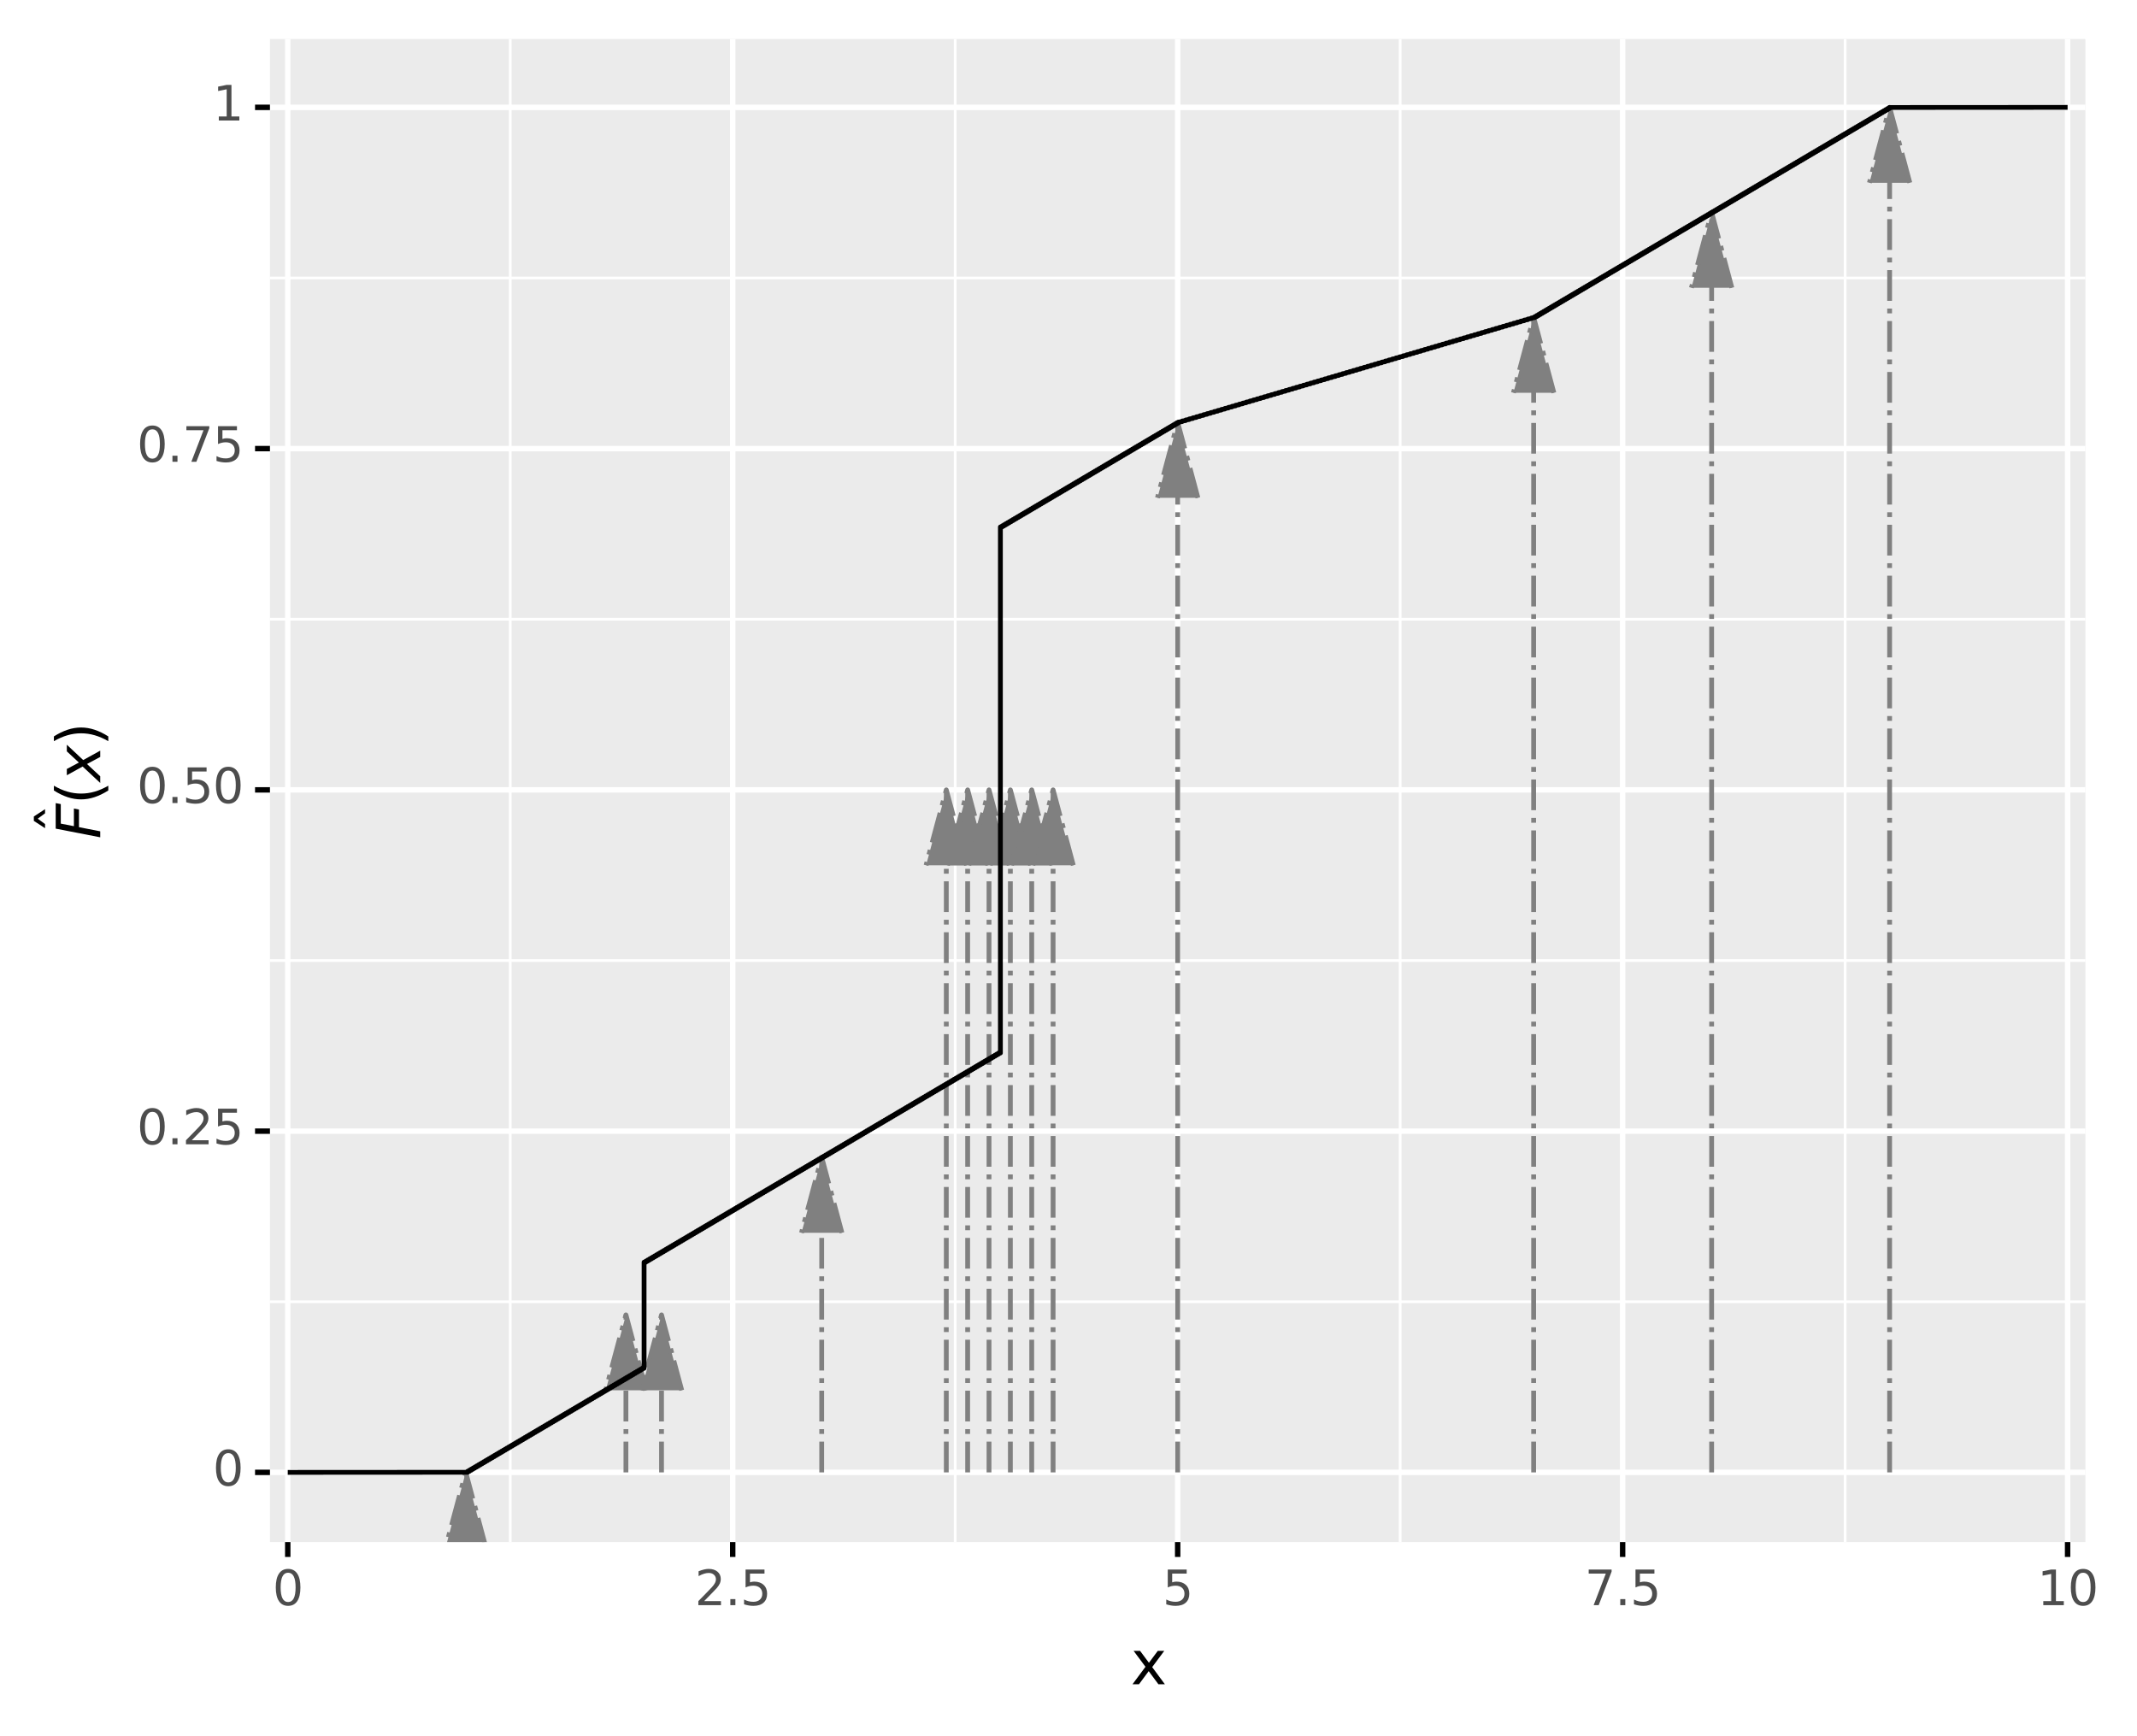 <?xml version="1.0" encoding="utf-8" standalone="no"?>
<!DOCTYPE svg PUBLIC "-//W3C//DTD SVG 1.1//EN"
  "http://www.w3.org/Graphics/SVG/1.1/DTD/svg11.dtd">
<svg xmlns:xlink="http://www.w3.org/1999/xlink" width="394.1pt" height="320.113pt" viewBox="0 0 394.1 320.113" xmlns="http://www.w3.org/2000/svg" version="1.1">
 <defs>
  <style type="text/css">*{stroke-linejoin: round; stroke-linecap: butt}</style>
 </defs>
 <g id="figure_1">
  <g id="patch_1">
   <path d="M 0 320.113 
L 394.1 320.113 
L 394.1 0 
L 0 0 
z
" style="fill: #ffffff; stroke: #ffffff; stroke-linejoin: miter"/>
  </g>
  <g id="axes_1">
   <g id="patch_2">
    <path d="M 49.784 284.4 
L 384.584 284.4 
L 384.584 7.2 
L 49.784 7.2 
z
" style="fill: #ebebeb"/>
   </g>
   <g id="matplotlib.axis_1">
    <g id="xtick_1">
     <g id="line2d_1">
      <path d="M 53.066 284.4 
L 53.066 7.2 
" clip-path="url(#pc55589594b)" style="fill: none; stroke: #ffffff"/>
     </g>
     <g id="line2d_2">
      <path d="M 53.066 284.4 
" style="fill: none; stroke: #333333; stroke-width: 1.5"/>
      <defs>
       <path id="md7ff066372" d="M 0 0 
L 0 2.75 
" style="stroke: #000000"/>
      </defs>
      <g>
       <use xlink:href="#md7ff066372" x="53.066" y="284.4" style="fill: #333333; stroke: #000000"/>
      </g>
     </g>
     <g id="text_1">
      <!-- 0 -->
      <g style="fill: #4d4d4d" transform="translate(50.267 296.037)scale(0.088 -0.088)">
       <defs>
        <path id="DejaVuSans-30" d="M 2034 4250 
Q 1547 4250 1301 3770 
Q 1056 3291 1056 2328 
Q 1056 1369 1301 889 
Q 1547 409 2034 409 
Q 2525 409 2770 889 
Q 3016 1369 3016 2328 
Q 3016 3291 2770 3770 
Q 2525 4250 2034 4250 
z
M 2034 4750 
Q 2819 4750 3233 4129 
Q 3647 3509 3647 2328 
Q 3647 1150 3233 529 
Q 2819 -91 2034 -91 
Q 1250 -91 836 529 
Q 422 1150 422 2328 
Q 422 3509 836 4129 
Q 1250 4750 2034 4750 
z
" transform="scale(0.016)"/>
       </defs>
       <use xlink:href="#DejaVuSans-30"/>
      </g>
     </g>
    </g>
    <g id="xtick_2">
     <g id="line2d_3">
      <path d="M 135.125 284.4 
L 135.125 7.2 
" clip-path="url(#pc55589594b)" style="fill: none; stroke: #ffffff"/>
     </g>
     <g id="line2d_4">
      <path d="M 135.125 284.4 
" style="fill: none; stroke: #333333; stroke-width: 1.5"/>
      <g>
       <use xlink:href="#md7ff066372" x="135.125" y="284.4" style="fill: #333333; stroke: #000000"/>
      </g>
     </g>
     <g id="text_2">
      <!-- 2.5 -->
      <g style="fill: #4d4d4d" transform="translate(128.128 296.037)scale(0.088 -0.088)">
       <defs>
        <path id="DejaVuSans-32" d="M 1228 531 
L 3431 531 
L 3431 0 
L 469 0 
L 469 531 
Q 828 903 1448 1529 
Q 2069 2156 2228 2338 
Q 2531 2678 2651 2914 
Q 2772 3150 2772 3378 
Q 2772 3750 2511 3984 
Q 2250 4219 1831 4219 
Q 1534 4219 1204 4116 
Q 875 4013 500 3803 
L 500 4441 
Q 881 4594 1212 4672 
Q 1544 4750 1819 4750 
Q 2544 4750 2975 4387 
Q 3406 4025 3406 3419 
Q 3406 3131 3298 2873 
Q 3191 2616 2906 2266 
Q 2828 2175 2409 1742 
Q 1991 1309 1228 531 
z
" transform="scale(0.016)"/>
        <path id="DejaVuSans-2e" d="M 684 794 
L 1344 794 
L 1344 0 
L 684 0 
L 684 794 
z
" transform="scale(0.016)"/>
        <path id="DejaVuSans-35" d="M 691 4666 
L 3169 4666 
L 3169 4134 
L 1269 4134 
L 1269 2991 
Q 1406 3038 1543 3061 
Q 1681 3084 1819 3084 
Q 2600 3084 3056 2656 
Q 3513 2228 3513 1497 
Q 3513 744 3044 326 
Q 2575 -91 1722 -91 
Q 1428 -91 1123 -41 
Q 819 9 494 109 
L 494 744 
Q 775 591 1075 516 
Q 1375 441 1709 441 
Q 2250 441 2565 725 
Q 2881 1009 2881 1497 
Q 2881 1984 2565 2268 
Q 2250 2553 1709 2553 
Q 1456 2553 1204 2497 
Q 953 2441 691 2322 
L 691 4666 
z
" transform="scale(0.016)"/>
       </defs>
       <use xlink:href="#DejaVuSans-32"/>
       <use xlink:href="#DejaVuSans-2e" x="63.623"/>
       <use xlink:href="#DejaVuSans-35" x="95.41"/>
      </g>
     </g>
    </g>
    <g id="xtick_3">
     <g id="line2d_5">
      <path d="M 217.184 284.4 
L 217.184 7.2 
" clip-path="url(#pc55589594b)" style="fill: none; stroke: #ffffff"/>
     </g>
     <g id="line2d_6">
      <path d="M 217.184 284.4 
" style="fill: none; stroke: #333333; stroke-width: 1.5"/>
      <g>
       <use xlink:href="#md7ff066372" x="217.184" y="284.4" style="fill: #333333; stroke: #000000"/>
      </g>
     </g>
     <g id="text_3">
      <!-- 5 -->
      <g style="fill: #4d4d4d" transform="translate(214.384 296.037)scale(0.088 -0.088)">
       <use xlink:href="#DejaVuSans-35"/>
      </g>
     </g>
    </g>
    <g id="xtick_4">
     <g id="line2d_7">
      <path d="M 299.243 284.4 
L 299.243 7.2 
" clip-path="url(#pc55589594b)" style="fill: none; stroke: #ffffff"/>
     </g>
     <g id="line2d_8">
      <path d="M 299.243 284.4 
" style="fill: none; stroke: #333333; stroke-width: 1.5"/>
      <g>
       <use xlink:href="#md7ff066372" x="299.243" y="284.4" style="fill: #333333; stroke: #000000"/>
      </g>
     </g>
     <g id="text_4">
      <!-- 7.5 -->
      <g style="fill: #4d4d4d" transform="translate(292.245 296.037)scale(0.088 -0.088)">
       <defs>
        <path id="DejaVuSans-37" d="M 525 4666 
L 3525 4666 
L 3525 4397 
L 1831 0 
L 1172 0 
L 2766 4134 
L 525 4134 
L 525 4666 
z
" transform="scale(0.016)"/>
       </defs>
       <use xlink:href="#DejaVuSans-37"/>
       <use xlink:href="#DejaVuSans-2e" x="63.623"/>
       <use xlink:href="#DejaVuSans-35" x="95.41"/>
      </g>
     </g>
    </g>
    <g id="xtick_5">
     <g id="line2d_9">
      <path d="M 381.301 284.4 
L 381.301 7.2 
" clip-path="url(#pc55589594b)" style="fill: none; stroke: #ffffff"/>
     </g>
     <g id="line2d_10">
      <path d="M 381.301 284.4 
" style="fill: none; stroke: #333333; stroke-width: 1.5"/>
      <g>
       <use xlink:href="#md7ff066372" x="381.301" y="284.4" style="fill: #333333; stroke: #000000"/>
      </g>
     </g>
     <g id="text_5">
      <!-- 10 -->
      <g style="fill: #4d4d4d" transform="translate(375.702 296.037)scale(0.088 -0.088)">
       <defs>
        <path id="DejaVuSans-31" d="M 794 531 
L 1825 531 
L 1825 4091 
L 703 3866 
L 703 4441 
L 1819 4666 
L 2450 4666 
L 2450 531 
L 3481 531 
L 3481 0 
L 794 0 
L 794 531 
z
" transform="scale(0.016)"/>
       </defs>
       <use xlink:href="#DejaVuSans-31"/>
       <use xlink:href="#DejaVuSans-30" x="63.623"/>
      </g>
     </g>
    </g>
    <g id="xtick_6">
     <g id="line2d_11">
      <path d="M 94.096 284.4 
L 94.096 7.2 
" clip-path="url(#pc55589594b)" style="fill: none; stroke: #ffffff; stroke-width: 0.5"/>
     </g>
    </g>
    <g id="xtick_7">
     <g id="line2d_12">
      <path d="M 176.154 284.4 
L 176.154 7.2 
" clip-path="url(#pc55589594b)" style="fill: none; stroke: #ffffff; stroke-width: 0.5"/>
     </g>
    </g>
    <g id="xtick_8">
     <g id="line2d_13">
      <path d="M 258.213 284.4 
L 258.213 7.2 
" clip-path="url(#pc55589594b)" style="fill: none; stroke: #ffffff; stroke-width: 0.5"/>
     </g>
    </g>
    <g id="xtick_9">
     <g id="line2d_14">
      <path d="M 340.272 284.4 
L 340.272 7.2 
" clip-path="url(#pc55589594b)" style="fill: none; stroke: #ffffff; stroke-width: 0.5"/>
     </g>
    </g>
    <g id="text_6">
     <!-- x -->
     <g transform="translate(208.528 310.625)scale(0.11 -0.11)">
      <defs>
       <path id="DejaVuSans-78" d="M 3513 3500 
L 2247 1797 
L 3578 0 
L 2900 0 
L 1881 1375 
L 863 0 
L 184 0 
L 1544 1831 
L 300 3500 
L 978 3500 
L 1906 2253 
L 2834 3500 
L 3513 3500 
z
" transform="scale(0.016)"/>
      </defs>
      <use xlink:href="#DejaVuSans-78"/>
     </g>
    </g>
   </g>
   <g id="matplotlib.axis_2">
    <g id="ytick_1">
     <g id="line2d_15">
      <path d="M 49.784 271.548 
L 384.584 271.548 
" clip-path="url(#pc55589594b)" style="fill: none; stroke: #ffffff"/>
     </g>
     <g id="line2d_16">
      <path d="M 49.784 271.548 
" style="fill: none; stroke: #333333; stroke-width: 1.5"/>
      <defs>
       <path id="m9ec79df46c" d="M 0 0 
L -2.75 0 
" style="stroke: #000000"/>
      </defs>
      <g>
       <use xlink:href="#m9ec79df46c" x="49.784" y="271.548" style="fill: #333333; stroke: #000000"/>
      </g>
     </g>
     <g id="text_7">
      <!-- 0 -->
      <g style="fill: #4d4d4d" transform="translate(39.235 273.977)scale(0.088 -0.088)">
       <use xlink:href="#DejaVuSans-30"/>
      </g>
     </g>
    </g>
    <g id="ytick_2">
     <g id="line2d_17">
      <path d="M 49.784 208.611 
L 384.584 208.611 
" clip-path="url(#pc55589594b)" style="fill: none; stroke: #ffffff"/>
     </g>
     <g id="line2d_18">
      <path d="M 49.784 208.611 
" style="fill: none; stroke: #333333; stroke-width: 1.5"/>
      <g>
       <use xlink:href="#m9ec79df46c" x="49.784" y="208.611" style="fill: #333333; stroke: #000000"/>
      </g>
     </g>
     <g id="text_8">
      <!-- 0.25 -->
      <g style="fill: #4d4d4d" transform="translate(25.24 211.039)scale(0.088 -0.088)">
       <use xlink:href="#DejaVuSans-30"/>
       <use xlink:href="#DejaVuSans-2e" x="63.623"/>
       <use xlink:href="#DejaVuSans-32" x="95.41"/>
       <use xlink:href="#DejaVuSans-35" x="159.033"/>
      </g>
     </g>
    </g>
    <g id="ytick_3">
     <g id="line2d_19">
      <path d="M 49.784 145.674 
L 384.584 145.674 
" clip-path="url(#pc55589594b)" style="fill: none; stroke: #ffffff"/>
     </g>
     <g id="line2d_20">
      <path d="M 49.784 145.674 
" style="fill: none; stroke: #333333; stroke-width: 1.5"/>
      <g>
       <use xlink:href="#m9ec79df46c" x="49.784" y="145.674" style="fill: #333333; stroke: #000000"/>
      </g>
     </g>
     <g id="text_9">
      <!-- 0.50 -->
      <g style="fill: #4d4d4d" transform="translate(25.24 148.102)scale(0.088 -0.088)">
       <use xlink:href="#DejaVuSans-30"/>
       <use xlink:href="#DejaVuSans-2e" x="63.623"/>
       <use xlink:href="#DejaVuSans-35" x="95.41"/>
       <use xlink:href="#DejaVuSans-30" x="159.033"/>
      </g>
     </g>
    </g>
    <g id="ytick_4">
     <g id="line2d_21">
      <path d="M 49.784 82.737 
L 384.584 82.737 
" clip-path="url(#pc55589594b)" style="fill: none; stroke: #ffffff"/>
     </g>
     <g id="line2d_22">
      <path d="M 49.784 82.737 
" style="fill: none; stroke: #333333; stroke-width: 1.5"/>
      <g>
       <use xlink:href="#m9ec79df46c" x="49.784" y="82.737" style="fill: #333333; stroke: #000000"/>
      </g>
     </g>
     <g id="text_10">
      <!-- 0.75 -->
      <g style="fill: #4d4d4d" transform="translate(25.24 85.165)scale(0.088 -0.088)">
       <use xlink:href="#DejaVuSans-30"/>
       <use xlink:href="#DejaVuSans-2e" x="63.623"/>
       <use xlink:href="#DejaVuSans-37" x="95.41"/>
       <use xlink:href="#DejaVuSans-35" x="159.033"/>
      </g>
     </g>
    </g>
    <g id="ytick_5">
     <g id="line2d_23">
      <path d="M 49.784 19.8 
L 384.584 19.8 
" clip-path="url(#pc55589594b)" style="fill: none; stroke: #ffffff"/>
     </g>
     <g id="line2d_24">
      <path d="M 49.784 19.8 
" style="fill: none; stroke: #333333; stroke-width: 1.5"/>
      <g>
       <use xlink:href="#m9ec79df46c" x="49.784" y="19.8" style="fill: #333333; stroke: #000000"/>
      </g>
     </g>
     <g id="text_11">
      <!-- 1 -->
      <g style="fill: #4d4d4d" transform="translate(39.235 22.228)scale(0.088 -0.088)">
       <use xlink:href="#DejaVuSans-31"/>
      </g>
     </g>
    </g>
    <g id="ytick_6">
     <g id="line2d_25">
      <path d="M 49.784 240.08 
L 384.584 240.08 
" clip-path="url(#pc55589594b)" style="fill: none; stroke: #ffffff; stroke-width: 0.5"/>
     </g>
    </g>
    <g id="ytick_7">
     <g id="line2d_26">
      <path d="M 49.784 177.143 
L 384.584 177.143 
" clip-path="url(#pc55589594b)" style="fill: none; stroke: #ffffff; stroke-width: 0.5"/>
     </g>
    </g>
    <g id="ytick_8">
     <g id="line2d_27">
      <path d="M 49.784 114.206 
L 384.584 114.206 
" clip-path="url(#pc55589594b)" style="fill: none; stroke: #ffffff; stroke-width: 0.5"/>
     </g>
    </g>
    <g id="ytick_9">
     <g id="line2d_28">
      <path d="M 49.784 51.269 
L 384.584 51.269 
" clip-path="url(#pc55589594b)" style="fill: none; stroke: #ffffff; stroke-width: 0.5"/>
     </g>
    </g>
    <g id="text_12">
     <!-- $\hat F(x)$ -->
     <g transform="translate(18.552 154.725)rotate(-90)scale(0.11 -0.11)">
      <defs>
       <path id="DejaVuSans-302" d="M -1831 5119 
L -1369 5119 
L -603 3944 
L -1038 3944 
L -1600 4709 
L -2163 3944 
L -2597 3944 
L -1831 5119 
z
M -1600 3584 
L -1600 3584 
z
" transform="scale(0.016)"/>
       <path id="DejaVuSans-Oblique-46" d="M 1081 4666 
L 3756 4666 
L 3653 4134 
L 1606 4134 
L 1338 2759 
L 3188 2759 
L 3084 2228 
L 1234 2228 
L 800 0 
L 172 0 
L 1081 4666 
z
" transform="scale(0.016)"/>
       <path id="DejaVuSans-28" d="M 1984 4856 
Q 1566 4138 1362 3434 
Q 1159 2731 1159 2009 
Q 1159 1288 1364 580 
Q 1569 -128 1984 -844 
L 1484 -844 
Q 1016 -109 783 600 
Q 550 1309 550 2009 
Q 550 2706 781 3412 
Q 1013 4119 1484 4856 
L 1984 4856 
z
" transform="scale(0.016)"/>
       <path id="DejaVuSans-Oblique-78" d="M 3841 3500 
L 2234 1784 
L 3219 0 
L 2559 0 
L 1819 1388 
L 531 0 
L -166 0 
L 1556 1844 
L 641 3500 
L 1300 3500 
L 1972 2234 
L 3144 3500 
L 3841 3500 
z
" transform="scale(0.016)"/>
       <path id="DejaVuSans-29" d="M 513 4856 
L 1013 4856 
Q 1481 4119 1714 3412 
Q 1947 2706 1947 2009 
Q 1947 1309 1714 600 
Q 1481 -109 1013 -844 
L 513 -844 
Q 928 -128 1133 580 
Q 1338 1288 1338 2009 
Q 1338 2731 1133 3434 
Q 928 4138 513 4856 
z
" transform="scale(0.016)"/>
      </defs>
      <use xlink:href="#DejaVuSans-302" transform="translate(59.578 30.016)"/>
      <use xlink:href="#DejaVuSans-Oblique-46" transform="translate(0 0.609)"/>
      <use xlink:href="#DejaVuSans-28" transform="translate(57.52 0.609)"/>
      <use xlink:href="#DejaVuSans-Oblique-78" transform="translate(96.533 0.609)"/>
      <use xlink:href="#DejaVuSans-29" transform="translate(155.713 0.609)"/>
     </g>
    </g>
   </g>
   <g id="line2d_29">
    <path d="M 85.89 271.8 
L 85.89 271.548 
" clip-path="url(#pc55589594b)" style="fill: none; stroke-dasharray: 5.672,1.418,0.886,1.418; stroke-dashoffset: 0; stroke: #808080; stroke-width: 0.886"/>
   </g>
   <g id="patch_3">
    <path d="M 89.617 285.458 
L 85.89 271.548 
L 82.163 285.458 
" clip-path="url(#pc55589594b)" style="fill: #808080; stroke-dasharray: 5.672,1.418,0.886,1.418; stroke-dashoffset: 0; stroke: #808080; stroke-width: 0.886"/>
   </g>
   <g id="line2d_30">
    <path d="M 115.431 271.548 
L 115.431 242.5 
" clip-path="url(#pc55589594b)" style="fill: none; stroke-dasharray: 5.672,1.418,0.886,1.418; stroke-dashoffset: 0; stroke: #808080; stroke-width: 0.886"/>
   </g>
   <g id="patch_4">
    <path d="M 119.158 256.41 
L 115.431 242.5 
L 111.704 256.41 
" clip-path="url(#pc55589594b)" style="fill: #808080; stroke-dasharray: 5.672,1.418,0.886,1.418; stroke-dashoffset: 0; stroke: #808080; stroke-width: 0.886"/>
   </g>
   <g id="line2d_31">
    <path d="M 121.996 271.548 
L 121.996 242.5 
" clip-path="url(#pc55589594b)" style="fill: none; stroke-dasharray: 5.672,1.418,0.886,1.418; stroke-dashoffset: 0; stroke: #808080; stroke-width: 0.886"/>
   </g>
   <g id="patch_5">
    <path d="M 125.723 256.41 
L 121.996 242.5 
L 118.269 256.41 
" clip-path="url(#pc55589594b)" style="fill: #808080; stroke-dasharray: 5.672,1.418,0.886,1.418; stroke-dashoffset: 0; stroke: #808080; stroke-width: 0.886"/>
   </g>
   <g id="line2d_32">
    <path d="M 151.537 271.548 
L 151.537 213.453 
" clip-path="url(#pc55589594b)" style="fill: none; stroke-dasharray: 5.672,1.418,0.886,1.418; stroke-dashoffset: 0; stroke: #808080; stroke-width: 0.886"/>
   </g>
   <g id="patch_6">
    <path d="M 155.264 227.362 
L 151.537 213.453 
L 147.81 227.362 
" clip-path="url(#pc55589594b)" style="fill: #808080; stroke-dasharray: 5.672,1.418,0.886,1.418; stroke-dashoffset: 0; stroke: #808080; stroke-width: 0.886"/>
   </g>
   <g id="line2d_33">
    <path d="M 174.513 271.548 
L 174.513 145.674 
" clip-path="url(#pc55589594b)" style="fill: none; stroke-dasharray: 5.672,1.418,0.886,1.418; stroke-dashoffset: 0; stroke: #808080; stroke-width: 0.886"/>
   </g>
   <g id="patch_7">
    <path d="M 178.24 159.583 
L 174.513 145.674 
L 170.786 159.583 
" clip-path="url(#pc55589594b)" style="fill: #808080; stroke-dasharray: 5.672,1.418,0.886,1.418; stroke-dashoffset: 0; stroke: #808080; stroke-width: 0.886"/>
   </g>
   <g id="line2d_34">
    <path d="M 178.452 271.548 
L 178.452 145.674 
" clip-path="url(#pc55589594b)" style="fill: none; stroke-dasharray: 5.672,1.418,0.886,1.418; stroke-dashoffset: 0; stroke: #808080; stroke-width: 0.886"/>
   </g>
   <g id="patch_8">
    <path d="M 182.179 159.583 
L 178.452 145.674 
L 174.725 159.583 
" clip-path="url(#pc55589594b)" style="fill: #808080; stroke-dasharray: 5.672,1.418,0.886,1.418; stroke-dashoffset: 0; stroke: #808080; stroke-width: 0.886"/>
   </g>
   <g id="line2d_35">
    <path d="M 182.391 271.548 
L 182.391 145.674 
" clip-path="url(#pc55589594b)" style="fill: none; stroke-dasharray: 5.672,1.418,0.886,1.418; stroke-dashoffset: 0; stroke: #808080; stroke-width: 0.886"/>
   </g>
   <g id="patch_9">
    <path d="M 186.118 159.583 
L 182.391 145.674 
L 178.664 159.583 
" clip-path="url(#pc55589594b)" style="fill: #808080; stroke-dasharray: 5.672,1.418,0.886,1.418; stroke-dashoffset: 0; stroke: #808080; stroke-width: 0.886"/>
   </g>
   <g id="line2d_36">
    <path d="M 186.33 271.548 
L 186.33 145.674 
" clip-path="url(#pc55589594b)" style="fill: none; stroke-dasharray: 5.672,1.418,0.886,1.418; stroke-dashoffset: 0; stroke: #808080; stroke-width: 0.886"/>
   </g>
   <g id="patch_10">
    <path d="M 190.057 159.583 
L 186.33 145.674 
L 182.603 159.583 
" clip-path="url(#pc55589594b)" style="fill: #808080; stroke-dasharray: 5.672,1.418,0.886,1.418; stroke-dashoffset: 0; stroke: #808080; stroke-width: 0.886"/>
   </g>
   <g id="line2d_37">
    <path d="M 190.268 271.548 
L 190.268 145.674 
" clip-path="url(#pc55589594b)" style="fill: none; stroke-dasharray: 5.672,1.418,0.886,1.418; stroke-dashoffset: 0; stroke: #808080; stroke-width: 0.886"/>
   </g>
   <g id="patch_11">
    <path d="M 193.995 159.583 
L 190.268 145.674 
L 186.541 159.583 
" clip-path="url(#pc55589594b)" style="fill: #808080; stroke-dasharray: 5.672,1.418,0.886,1.418; stroke-dashoffset: 0; stroke: #808080; stroke-width: 0.886"/>
   </g>
   <g id="line2d_38">
    <path d="M 194.207 271.548 
L 194.207 145.674 
" clip-path="url(#pc55589594b)" style="fill: none; stroke-dasharray: 5.672,1.418,0.886,1.418; stroke-dashoffset: 0; stroke: #808080; stroke-width: 0.886"/>
   </g>
   <g id="patch_12">
    <path d="M 197.934 159.583 
L 194.207 145.674 
L 190.48 159.583 
" clip-path="url(#pc55589594b)" style="fill: #808080; stroke-dasharray: 5.672,1.418,0.886,1.418; stroke-dashoffset: 0; stroke: #808080; stroke-width: 0.886"/>
   </g>
   <g id="line2d_39">
    <path d="M 217.184 271.548 
L 217.184 77.896 
" clip-path="url(#pc55589594b)" style="fill: none; stroke-dasharray: 5.672,1.418,0.886,1.418; stroke-dashoffset: 0; stroke: #808080; stroke-width: 0.886"/>
   </g>
   <g id="patch_13">
    <path d="M 220.911 91.805 
L 217.184 77.896 
L 213.457 91.805 
" clip-path="url(#pc55589594b)" style="fill: #808080; stroke-dasharray: 5.672,1.418,0.886,1.418; stroke-dashoffset: 0; stroke: #808080; stroke-width: 0.886"/>
   </g>
   <g id="line2d_40">
    <path d="M 282.831 271.548 
L 282.831 58.531 
" clip-path="url(#pc55589594b)" style="fill: none; stroke-dasharray: 5.672,1.418,0.886,1.418; stroke-dashoffset: 0; stroke: #808080; stroke-width: 0.886"/>
   </g>
   <g id="patch_14">
    <path d="M 286.558 72.44 
L 282.831 58.531 
L 279.104 72.44 
" clip-path="url(#pc55589594b)" style="fill: #808080; stroke-dasharray: 5.672,1.418,0.886,1.418; stroke-dashoffset: 0; stroke: #808080; stroke-width: 0.886"/>
   </g>
   <g id="line2d_41">
    <path d="M 315.654 271.548 
L 315.654 39.165 
" clip-path="url(#pc55589594b)" style="fill: none; stroke-dasharray: 5.672,1.418,0.886,1.418; stroke-dashoffset: 0; stroke: #808080; stroke-width: 0.886"/>
   </g>
   <g id="patch_15">
    <path d="M 319.381 53.075 
L 315.654 39.165 
L 311.927 53.075 
" clip-path="url(#pc55589594b)" style="fill: #808080; stroke-dasharray: 5.672,1.418,0.886,1.418; stroke-dashoffset: 0; stroke: #808080; stroke-width: 0.886"/>
   </g>
   <g id="line2d_42">
    <path d="M 348.478 271.548 
L 348.478 19.8 
" clip-path="url(#pc55589594b)" style="fill: none; stroke-dasharray: 5.672,1.418,0.886,1.418; stroke-dashoffset: 0; stroke: #808080; stroke-width: 0.886"/>
   </g>
   <g id="patch_16">
    <path d="M 352.205 33.709 
L 348.478 19.8 
L 344.751 33.709 
" clip-path="url(#pc55589594b)" style="fill: #808080; stroke-dasharray: 5.672,1.418,0.886,1.418; stroke-dashoffset: 0; stroke: #808080; stroke-width: 0.886"/>
   </g>
   <g id="line2d_43">
    <path d="M 53.066 271.548 
L 86.251 271.529 
L 86.251 271.335 
L 86.58 271.335 
L 86.58 271.141 
L 86.908 271.141 
L 86.908 270.947 
L 87.237 270.947 
L 87.237 270.753 
L 87.565 270.753 
L 87.565 270.56 
L 87.894 270.56 
L 87.894 270.366 
L 88.222 270.366 
L 88.222 270.172 
L 88.551 270.172 
L 88.551 269.978 
L 88.88 269.978 
L 88.88 269.784 
L 89.208 269.784 
L 89.208 269.59 
L 89.537 269.59 
L 89.537 269.397 
L 89.865 269.397 
L 89.865 269.203 
L 90.194 269.203 
L 90.194 269.009 
L 90.522 269.009 
L 90.522 268.815 
L 90.851 268.815 
L 90.851 268.621 
L 91.18 268.621 
L 91.18 268.427 
L 91.508 268.427 
L 91.508 268.233 
L 91.837 268.233 
L 91.837 268.04 
L 92.165 268.04 
L 92.165 267.846 
L 92.494 267.846 
L 92.494 267.652 
L 92.822 267.652 
L 92.822 267.458 
L 93.151 267.458 
L 93.151 267.264 
L 93.479 267.264 
L 93.479 267.07 
L 93.808 267.07 
L 93.808 266.877 
L 94.137 266.877 
L 94.137 266.683 
L 94.465 266.683 
L 94.465 266.489 
L 94.794 266.489 
L 94.794 266.295 
L 95.122 266.295 
L 95.122 266.101 
L 95.451 266.101 
L 95.451 265.907 
L 95.779 265.907 
L 95.779 265.713 
L 96.108 265.713 
L 96.108 265.52 
L 96.437 265.52 
L 96.437 265.326 
L 96.765 265.326 
L 96.765 265.132 
L 97.094 265.132 
L 97.094 264.938 
L 97.422 264.938 
L 97.422 264.744 
L 97.751 264.744 
L 97.751 264.55 
L 98.079 264.55 
L 98.079 264.357 
L 98.408 264.357 
L 98.408 264.163 
L 98.736 264.163 
L 98.736 263.969 
L 99.065 263.969 
L 99.065 263.775 
L 99.394 263.775 
L 99.394 263.581 
L 99.722 263.581 
L 99.722 263.387 
L 100.051 263.387 
L 100.051 263.193 
L 100.379 263.193 
L 100.379 263 
L 100.708 263 
L 100.708 262.806 
L 101.036 262.806 
L 101.036 262.612 
L 101.365 262.612 
L 101.365 262.418 
L 101.694 262.418 
L 101.694 262.224 
L 102.022 262.224 
L 102.022 262.03 
L 102.351 262.03 
L 102.351 261.837 
L 102.679 261.837 
L 102.679 261.643 
L 103.008 261.643 
L 103.008 261.449 
L 103.336 261.449 
L 103.336 261.255 
L 103.665 261.255 
L 103.665 261.061 
L 103.994 261.061 
L 103.994 260.867 
L 104.322 260.867 
L 104.322 260.673 
L 104.651 260.673 
L 104.651 260.48 
L 104.979 260.48 
L 104.979 260.286 
L 105.308 260.286 
L 105.308 260.092 
L 105.636 260.092 
L 105.636 259.898 
L 105.965 259.898 
L 105.965 259.704 
L 106.293 259.704 
L 106.293 259.51 
L 106.622 259.51 
L 106.622 259.317 
L 106.951 259.317 
L 106.951 259.123 
L 107.279 259.123 
L 107.279 258.929 
L 107.608 258.929 
L 107.608 258.735 
L 107.936 258.735 
L 107.936 258.541 
L 108.265 258.541 
L 108.265 258.347 
L 108.593 258.347 
L 108.593 258.153 
L 108.922 258.153 
L 108.922 257.96 
L 109.251 257.96 
L 109.251 257.766 
L 109.579 257.766 
L 109.579 257.572 
L 109.908 257.572 
L 109.908 257.378 
L 110.236 257.378 
L 110.236 257.184 
L 110.565 257.184 
L 110.565 256.99 
L 110.893 256.99 
L 110.893 256.797 
L 111.222 256.797 
L 111.222 256.603 
L 111.55 256.603 
L 111.55 256.409 
L 111.879 256.409 
L 111.879 256.215 
L 112.208 256.215 
L 112.208 256.021 
L 112.536 256.021 
L 112.536 255.827 
L 112.865 255.827 
L 112.865 255.633 
L 113.193 255.633 
L 113.193 255.44 
L 113.522 255.44 
L 113.522 255.246 
L 113.85 255.246 
L 113.85 255.052 
L 114.179 255.052 
L 114.179 254.858 
L 114.508 254.858 
L 114.508 254.664 
L 114.836 254.664 
L 114.836 254.47 
L 115.165 254.47 
L 115.165 254.277 
L 115.493 254.277 
L 115.493 254.083 
L 115.822 254.083 
L 115.822 253.889 
L 116.15 253.889 
L 116.15 253.695 
L 116.479 253.695 
L 116.479 253.501 
L 116.807 253.501 
L 116.807 253.307 
L 117.136 253.307 
L 117.136 253.113 
L 117.465 253.113 
L 117.465 252.92 
L 117.793 252.92 
L 117.793 252.726 
L 118.122 252.726 
L 118.122 252.532 
L 118.45 252.532 
L 118.45 252.338 
L 118.779 252.338 
L 118.779 232.779 
L 119.107 232.779 
L 119.107 232.585 
L 119.436 232.585 
L 119.436 232.391 
L 119.765 232.391 
L 119.765 232.197 
L 120.093 232.197 
L 120.093 232.004 
L 120.422 232.004 
L 120.422 231.81 
L 120.75 231.81 
L 120.75 231.616 
L 121.079 231.616 
L 121.079 231.422 
L 121.407 231.422 
L 121.407 231.228 
L 121.736 231.228 
L 121.736 231.034 
L 122.065 231.034 
L 122.065 230.841 
L 122.393 230.841 
L 122.393 230.647 
L 122.722 230.647 
L 122.722 230.453 
L 123.05 230.453 
L 123.05 230.259 
L 123.379 230.259 
L 123.379 230.065 
L 123.707 230.065 
L 123.707 229.871 
L 124.036 229.871 
L 124.036 229.677 
L 124.364 229.677 
L 124.364 229.484 
L 124.693 229.484 
L 124.693 229.29 
L 125.022 229.29 
L 125.022 229.096 
L 125.35 229.096 
L 125.35 228.902 
L 125.679 228.902 
L 125.679 228.708 
L 126.007 228.708 
L 126.007 228.514 
L 126.336 228.514 
L 126.336 228.321 
L 126.664 228.321 
L 126.664 228.127 
L 126.993 228.127 
L 126.993 227.933 
L 127.322 227.933 
L 127.322 227.739 
L 127.65 227.739 
L 127.65 227.545 
L 127.979 227.545 
L 127.979 227.351 
L 128.307 227.351 
L 128.307 227.157 
L 128.636 227.157 
L 128.636 226.964 
L 128.964 226.964 
L 128.964 226.77 
L 129.293 226.77 
L 129.293 226.576 
L 129.621 226.576 
L 129.621 226.382 
L 129.95 226.382 
L 129.95 226.188 
L 130.279 226.188 
L 130.279 225.994 
L 130.607 225.994 
L 130.607 225.801 
L 130.936 225.801 
L 130.936 225.607 
L 131.264 225.607 
L 131.264 225.413 
L 131.593 225.413 
L 131.593 225.219 
L 131.921 225.219 
L 131.921 225.025 
L 132.25 225.025 
L 132.25 224.831 
L 132.579 224.831 
L 132.579 224.637 
L 132.907 224.637 
L 132.907 224.444 
L 133.236 224.444 
L 133.236 224.25 
L 133.564 224.25 
L 133.564 224.056 
L 133.893 224.056 
L 133.893 223.862 
L 134.221 223.862 
L 134.221 223.668 
L 134.55 223.668 
L 134.55 223.474 
L 134.879 223.474 
L 134.879 223.281 
L 135.207 223.281 
L 135.207 223.087 
L 135.536 223.087 
L 135.536 222.893 
L 135.864 222.893 
L 135.864 222.699 
L 136.193 222.699 
L 136.193 222.505 
L 136.521 222.505 
L 136.521 222.311 
L 136.85 222.311 
L 136.85 222.117 
L 137.178 222.117 
L 137.178 221.924 
L 137.507 221.924 
L 137.507 221.73 
L 137.836 221.73 
L 137.836 221.536 
L 138.164 221.536 
L 138.164 221.342 
L 138.493 221.342 
L 138.493 221.148 
L 138.821 221.148 
L 138.821 220.954 
L 139.15 220.954 
L 139.15 220.761 
L 139.478 220.761 
L 139.478 220.567 
L 139.807 220.567 
L 139.807 220.373 
L 140.136 220.373 
L 140.136 220.179 
L 140.464 220.179 
L 140.464 219.985 
L 140.793 219.985 
L 140.793 219.791 
L 141.121 219.791 
L 141.121 219.597 
L 141.45 219.597 
L 141.45 219.404 
L 141.778 219.404 
L 141.778 219.21 
L 142.107 219.21 
L 142.107 219.016 
L 142.435 219.016 
L 142.435 218.822 
L 142.764 218.822 
L 142.764 218.628 
L 143.093 218.628 
L 143.093 218.434 
L 143.421 218.434 
L 143.421 218.241 
L 143.75 218.241 
L 143.75 218.047 
L 144.078 218.047 
L 144.078 217.853 
L 144.407 217.853 
L 144.407 217.659 
L 144.735 217.659 
L 144.735 217.465 
L 145.064 217.465 
L 145.064 217.271 
L 145.393 217.271 
L 145.393 217.077 
L 145.721 217.077 
L 145.721 216.884 
L 146.05 216.884 
L 146.05 216.69 
L 146.378 216.69 
L 146.378 216.496 
L 146.707 216.496 
L 146.707 216.302 
L 147.035 216.302 
L 147.035 216.108 
L 147.364 216.108 
L 147.364 215.914 
L 147.692 215.914 
L 147.692 215.721 
L 148.021 215.721 
L 148.021 215.527 
L 148.35 215.527 
L 148.35 215.333 
L 148.678 215.333 
L 148.678 215.139 
L 149.007 215.139 
L 149.007 214.945 
L 149.335 214.945 
L 149.335 214.751 
L 149.664 214.751 
L 149.664 214.557 
L 149.992 214.557 
L 149.992 214.364 
L 150.321 214.364 
L 150.321 214.17 
L 150.65 214.17 
L 150.65 213.976 
L 150.978 213.976 
L 150.978 213.782 
L 151.307 213.782 
L 151.307 213.588 
L 151.635 213.588 
L 151.635 213.394 
L 151.964 213.394 
L 151.964 213.201 
L 152.292 213.201 
L 152.292 213.007 
L 152.621 213.007 
L 152.621 212.813 
L 152.95 212.813 
L 152.95 212.619 
L 153.278 212.619 
L 153.278 212.425 
L 153.607 212.425 
L 153.607 212.231 
L 153.935 212.231 
L 153.935 212.037 
L 154.264 212.037 
L 154.264 211.844 
L 154.592 211.844 
L 154.592 211.65 
L 154.921 211.65 
L 154.921 211.456 
L 155.249 211.456 
L 155.249 211.262 
L 155.578 211.262 
L 155.578 211.068 
L 155.907 211.068 
L 155.907 210.874 
L 156.235 210.874 
L 156.235 210.68 
L 156.564 210.68 
L 156.564 210.487 
L 156.892 210.487 
L 156.892 210.293 
L 157.221 210.293 
L 157.221 210.099 
L 157.549 210.099 
L 157.549 209.905 
L 157.878 209.905 
L 157.878 209.711 
L 158.207 209.711 
L 158.207 209.517 
L 158.535 209.517 
L 158.535 209.324 
L 158.864 209.324 
L 158.864 209.13 
L 159.192 209.13 
L 159.192 208.936 
L 159.521 208.936 
L 159.521 208.742 
L 159.849 208.742 
L 159.849 208.548 
L 160.178 208.548 
L 160.178 208.354 
L 160.506 208.354 
L 160.506 208.16 
L 160.835 208.16 
L 160.835 207.967 
L 161.164 207.967 
L 161.164 207.773 
L 161.492 207.773 
L 161.492 207.579 
L 161.821 207.579 
L 161.821 207.385 
L 162.149 207.385 
L 162.149 207.191 
L 162.478 207.191 
L 162.478 206.997 
L 162.806 206.997 
L 162.806 206.804 
L 163.135 206.804 
L 163.135 206.61 
L 163.464 206.61 
L 163.464 206.416 
L 163.792 206.416 
L 163.792 206.222 
L 164.121 206.222 
L 164.121 206.028 
L 164.449 206.028 
L 164.449 205.834 
L 164.778 205.834 
L 164.778 205.64 
L 165.106 205.64 
L 165.106 205.447 
L 165.435 205.447 
L 165.435 205.253 
L 165.764 205.253 
L 165.764 205.059 
L 166.092 205.059 
L 166.092 204.865 
L 166.421 204.865 
L 166.421 204.671 
L 166.749 204.671 
L 166.749 204.477 
L 167.078 204.477 
L 167.078 204.284 
L 167.406 204.284 
L 167.406 204.09 
L 167.735 204.09 
L 167.735 203.896 
L 168.063 203.896 
L 168.063 203.702 
L 168.392 203.702 
L 168.392 203.508 
L 168.721 203.508 
L 168.721 203.314 
L 169.049 203.314 
L 169.049 203.12 
L 169.378 203.12 
L 169.378 202.927 
L 169.706 202.927 
L 169.706 202.733 
L 170.035 202.733 
L 170.035 202.539 
L 170.363 202.539 
L 170.363 202.345 
L 170.692 202.345 
L 170.692 202.151 
L 171.021 202.151 
L 171.021 201.957 
L 171.349 201.957 
L 171.349 201.764 
L 171.678 201.764 
L 171.678 201.57 
L 172.006 201.57 
L 172.006 201.376 
L 172.335 201.376 
L 172.335 201.182 
L 172.663 201.182 
L 172.663 200.988 
L 172.992 200.988 
L 172.992 200.794 
L 173.32 200.794 
L 173.32 200.6 
L 173.649 200.6 
L 173.649 200.407 
L 173.978 200.407 
L 173.978 200.213 
L 174.306 200.213 
L 174.306 200.019 
L 174.635 200.019 
L 174.635 199.825 
L 174.963 199.825 
L 174.963 199.631 
L 175.292 199.631 
L 175.292 199.437 
L 175.62 199.437 
L 175.62 199.244 
L 175.949 199.244 
L 175.949 199.05 
L 176.278 199.05 
L 176.278 198.856 
L 176.606 198.856 
L 176.606 198.662 
L 176.935 198.662 
L 176.935 198.468 
L 177.263 198.468 
L 177.263 198.274 
L 177.592 198.274 
L 177.592 198.08 
L 177.92 198.08 
L 177.92 197.887 
L 178.249 197.887 
L 178.249 197.693 
L 178.577 197.693 
L 178.577 197.499 
L 178.906 197.499 
L 178.906 197.305 
L 179.235 197.305 
L 179.235 197.111 
L 179.563 197.111 
L 179.563 196.917 
L 179.892 196.917 
L 179.892 196.724 
L 180.22 196.724 
L 180.22 196.53 
L 180.549 196.53 
L 180.549 196.336 
L 180.877 196.336 
L 180.877 196.142 
L 181.206 196.142 
L 181.206 195.948 
L 181.535 195.948 
L 181.535 195.754 
L 181.863 195.754 
L 181.863 195.56 
L 182.192 195.56 
L 182.192 195.367 
L 182.52 195.367 
L 182.52 195.173 
L 182.849 195.173 
L 182.849 194.979 
L 183.177 194.979 
L 183.177 194.785 
L 183.506 194.785 
L 183.506 194.591 
L 183.835 194.591 
L 183.835 194.397 
L 184.163 194.397 
L 184.163 194.204 
L 184.492 194.204 
L 184.492 97.183 
L 184.82 97.183 
L 184.82 96.99 
L 185.149 96.99 
L 185.149 96.796 
L 185.477 96.796 
L 185.477 96.602 
L 185.806 96.602 
L 185.806 96.408 
L 186.134 96.408 
L 186.134 96.214 
L 186.463 96.214 
L 186.463 96.02 
L 186.792 96.02 
L 186.792 95.827 
L 187.12 95.827 
L 187.12 95.633 
L 187.449 95.633 
L 187.449 95.439 
L 187.777 95.439 
L 187.777 95.245 
L 188.106 95.245 
L 188.106 95.051 
L 188.434 95.051 
L 188.434 94.857 
L 188.763 94.857 
L 188.763 94.663 
L 189.092 94.663 
L 189.092 94.47 
L 189.42 94.47 
L 189.42 94.276 
L 189.749 94.276 
L 189.749 94.082 
L 190.077 94.082 
L 190.077 93.888 
L 190.406 93.888 
L 190.406 93.694 
L 190.734 93.694 
L 190.734 93.5 
L 191.063 93.5 
L 191.063 93.307 
L 191.391 93.307 
L 191.391 93.113 
L 191.72 93.113 
L 191.72 92.919 
L 192.049 92.919 
L 192.049 92.725 
L 192.377 92.725 
L 192.377 92.531 
L 192.706 92.531 
L 192.706 92.337 
L 193.034 92.337 
L 193.034 92.143 
L 193.363 92.143 
L 193.363 91.95 
L 193.691 91.95 
L 193.691 91.756 
L 194.02 91.756 
L 194.02 91.562 
L 194.349 91.562 
L 194.349 91.368 
L 194.677 91.368 
L 194.677 91.174 
L 195.006 91.174 
L 195.006 90.98 
L 195.334 90.98 
L 195.334 90.787 
L 195.663 90.787 
L 195.663 90.593 
L 195.991 90.593 
L 195.991 90.399 
L 196.32 90.399 
L 196.32 90.205 
L 196.649 90.205 
L 196.649 90.011 
L 196.977 90.011 
L 196.977 89.817 
L 197.306 89.817 
L 197.306 89.623 
L 197.634 89.623 
L 197.634 89.43 
L 197.963 89.43 
L 197.963 89.236 
L 198.291 89.236 
L 198.291 89.042 
L 198.62 89.042 
L 198.62 88.848 
L 198.948 88.848 
L 198.948 88.654 
L 199.277 88.654 
L 199.277 88.46 
L 199.606 88.46 
L 199.606 88.267 
L 199.934 88.267 
L 199.934 88.073 
L 200.263 88.073 
L 200.263 87.879 
L 200.591 87.879 
L 200.591 87.685 
L 200.92 87.685 
L 200.92 87.491 
L 201.248 87.491 
L 201.248 87.297 
L 201.577 87.297 
L 201.577 87.103 
L 201.906 87.103 
L 201.906 86.91 
L 202.234 86.91 
L 202.234 86.716 
L 202.563 86.716 
L 202.563 86.522 
L 202.891 86.522 
L 202.891 86.328 
L 203.22 86.328 
L 203.22 86.134 
L 203.548 86.134 
L 203.548 85.94 
L 203.877 85.94 
L 203.877 85.747 
L 204.205 85.747 
L 204.205 85.553 
L 204.534 85.553 
L 204.534 85.359 
L 204.863 85.359 
L 204.863 85.165 
L 205.191 85.165 
L 205.191 84.971 
L 205.52 84.971 
L 205.52 84.777 
L 205.848 84.777 
L 205.848 84.583 
L 206.177 84.583 
L 206.177 84.39 
L 206.505 84.39 
L 206.505 84.196 
L 206.834 84.196 
L 206.834 84.002 
L 207.163 84.002 
L 207.163 83.808 
L 207.491 83.808 
L 207.491 83.614 
L 207.82 83.614 
L 207.82 83.42 
L 208.148 83.42 
L 208.148 83.227 
L 208.477 83.227 
L 208.477 83.033 
L 208.805 83.033 
L 208.805 82.839 
L 209.134 82.839 
L 209.134 82.645 
L 209.462 82.645 
L 209.462 82.451 
L 209.791 82.451 
L 209.791 82.257 
L 210.12 82.257 
L 210.12 82.063 
L 210.448 82.063 
L 210.448 81.87 
L 210.777 81.87 
L 210.777 81.676 
L 211.105 81.676 
L 211.105 81.482 
L 211.434 81.482 
L 211.434 81.288 
L 211.762 81.288 
L 211.762 81.094 
L 212.091 81.094 
L 212.091 80.9 
L 212.42 80.9 
L 212.42 80.707 
L 212.748 80.707 
L 212.748 80.513 
L 213.077 80.513 
L 213.077 80.319 
L 213.405 80.319 
L 213.405 80.125 
L 213.734 80.125 
L 213.734 79.931 
L 214.062 79.931 
L 214.062 79.737 
L 214.391 79.737 
L 214.391 79.543 
L 214.72 79.543 
L 214.72 79.35 
L 215.048 79.35 
L 215.048 79.156 
L 215.377 79.156 
L 215.377 78.962 
L 215.705 78.962 
L 215.705 78.768 
L 216.034 78.768 
L 216.034 78.574 
L 216.362 78.574 
L 216.362 78.38 
L 216.691 78.38 
L 216.691 78.187 
L 217.019 78.187 
L 217.019 77.993 
L 217.348 77.993 
L 217.348 77.847 
L 218.005 77.75 
L 218.005 77.653 
L 218.662 77.557 
L 218.662 77.46 
L 219.319 77.363 
L 219.319 77.266 
L 219.977 77.169 
L 219.977 77.072 
L 220.634 76.975 
L 220.634 76.878 
L 221.291 76.781 
L 221.291 76.684 
L 221.948 76.587 
L 221.948 76.49 
L 222.605 76.393 
L 222.605 76.297 
L 223.262 76.2 
L 223.262 76.103 
L 223.919 76.006 
L 223.919 75.909 
L 224.576 75.812 
L 224.576 75.715 
L 225.234 75.618 
L 225.234 75.521 
L 225.891 75.424 
L 225.891 75.327 
L 226.548 75.23 
L 226.548 75.133 
L 227.205 75.037 
L 227.205 74.94 
L 227.862 74.843 
L 227.862 74.746 
L 228.519 74.649 
L 228.519 74.552 
L 229.176 74.455 
L 229.176 74.358 
L 229.833 74.261 
L 229.833 74.164 
L 230.491 74.067 
L 230.491 73.97 
L 231.148 73.873 
L 231.148 73.777 
L 231.805 73.68 
L 231.805 73.583 
L 232.462 73.486 
L 232.462 73.389 
L 233.119 73.292 
L 233.119 73.195 
L 233.776 73.098 
L 233.776 73.001 
L 234.433 72.904 
L 234.433 72.807 
L 235.09 72.71 
L 235.09 72.613 
L 235.748 72.517 
L 235.748 72.42 
L 236.405 72.323 
L 236.405 72.226 
L 237.062 72.129 
L 237.062 72.032 
L 237.719 71.935 
L 237.719 71.838 
L 238.376 71.741 
L 238.376 71.644 
L 239.033 71.547 
L 239.033 71.45 
L 239.69 71.353 
L 239.69 71.257 
L 240.348 71.16 
L 240.348 71.063 
L 241.005 70.966 
L 241.005 70.869 
L 241.662 70.772 
L 241.662 70.675 
L 242.319 70.578 
L 242.319 70.481 
L 242.976 70.384 
L 242.976 70.287 
L 243.633 70.19 
L 243.633 70.093 
L 244.29 69.997 
L 244.29 69.9 
L 244.947 69.803 
L 244.947 69.706 
L 245.605 69.609 
L 245.605 69.512 
L 246.262 69.415 
L 246.262 69.318 
L 246.919 69.221 
L 246.919 69.124 
L 247.576 69.027 
L 247.576 68.93 
L 248.233 68.833 
L 248.233 68.737 
L 248.89 68.64 
L 248.89 68.543 
L 249.547 68.446 
L 249.547 68.349 
L 250.204 68.252 
L 250.204 68.155 
L 250.862 68.058 
L 250.862 67.961 
L 251.519 67.864 
L 251.519 67.767 
L 252.176 67.67 
L 252.176 67.573 
L 252.833 67.477 
L 252.833 67.38 
L 253.49 67.283 
L 253.49 67.186 
L 254.147 67.089 
L 254.147 66.992 
L 254.804 66.895 
L 254.804 66.798 
L 255.461 66.701 
L 255.461 66.604 
L 256.119 66.507 
L 256.119 66.41 
L 256.776 66.313 
L 256.776 66.217 
L 257.433 66.12 
L 257.433 66.023 
L 258.09 65.926 
L 258.09 65.829 
L 258.747 65.732 
L 258.747 65.635 
L 259.404 65.538 
L 259.404 65.441 
L 260.061 65.344 
L 260.061 65.247 
L 260.718 65.15 
L 260.718 65.053 
L 261.376 64.957 
L 261.376 64.86 
L 262.033 64.763 
L 262.033 64.666 
L 262.69 64.569 
L 262.69 64.472 
L 263.347 64.375 
L 263.347 64.278 
L 264.004 64.181 
L 264.004 64.084 
L 264.661 63.987 
L 264.661 63.89 
L 265.318 63.793 
L 265.318 63.697 
L 265.975 63.6 
L 265.975 63.503 
L 266.633 63.406 
L 266.633 63.309 
L 267.29 63.212 
L 267.29 63.115 
L 267.947 63.018 
L 267.947 62.921 
L 268.604 62.824 
L 268.604 62.727 
L 269.261 62.63 
L 269.261 62.533 
L 269.918 62.437 
L 269.918 62.34 
L 270.575 62.243 
L 270.575 62.146 
L 271.233 62.049 
L 271.233 61.952 
L 271.89 61.855 
L 271.89 61.758 
L 272.547 61.661 
L 272.547 61.564 
L 273.204 61.467 
L 273.204 61.37 
L 273.861 61.273 
L 273.861 61.177 
L 274.518 61.08 
L 274.518 60.983 
L 275.175 60.886 
L 275.175 60.789 
L 275.832 60.692 
L 275.832 60.595 
L 276.49 60.498 
L 276.49 60.401 
L 277.147 60.304 
L 277.147 60.207 
L 277.804 60.11 
L 277.804 60.013 
L 278.461 59.917 
L 278.461 59.82 
L 279.118 59.723 
L 279.118 59.626 
L 279.775 59.529 
L 279.775 59.432 
L 280.432 59.335 
L 280.432 59.238 
L 281.089 59.141 
L 281.089 59.044 
L 281.747 58.947 
L 281.747 58.85 
L 282.404 58.753 
L 282.404 58.657 
L 283.061 58.56 
L 283.061 58.395 
L 283.389 58.395 
L 283.389 58.201 
L 283.718 58.201 
L 283.718 58.007 
L 284.046 58.007 
L 284.046 57.813 
L 284.375 57.813 
L 284.375 57.619 
L 284.704 57.619 
L 284.704 57.426 
L 285.032 57.426 
L 285.032 57.232 
L 285.361 57.232 
L 285.361 57.038 
L 285.689 57.038 
L 285.689 56.844 
L 286.018 56.844 
L 286.018 56.65 
L 286.346 56.65 
L 286.346 56.456 
L 286.675 56.456 
L 286.675 56.262 
L 287.004 56.262 
L 287.004 56.069 
L 287.332 56.069 
L 287.332 55.875 
L 287.661 55.875 
L 287.661 55.681 
L 287.989 55.681 
L 287.989 55.487 
L 288.318 55.487 
L 288.318 55.293 
L 288.646 55.293 
L 288.646 55.099 
L 288.975 55.099 
L 288.975 54.906 
L 289.304 54.906 
L 289.304 54.712 
L 289.632 54.712 
L 289.632 54.518 
L 289.961 54.518 
L 289.961 54.324 
L 290.289 54.324 
L 290.289 54.13 
L 290.618 54.13 
L 290.618 53.936 
L 290.946 53.936 
L 290.946 53.742 
L 291.275 53.742 
L 291.275 53.549 
L 291.603 53.549 
L 291.603 53.355 
L 291.932 53.355 
L 291.932 53.161 
L 292.261 53.161 
L 292.261 52.967 
L 292.589 52.967 
L 292.589 52.773 
L 292.918 52.773 
L 292.918 52.579 
L 293.246 52.579 
L 293.246 52.386 
L 293.575 52.386 
L 293.575 52.192 
L 293.903 52.192 
L 293.903 51.998 
L 294.232 51.998 
L 294.232 51.804 
L 294.561 51.804 
L 294.561 51.61 
L 294.889 51.61 
L 294.889 51.416 
L 295.218 51.416 
L 295.218 51.222 
L 295.546 51.222 
L 295.546 51.029 
L 295.875 51.029 
L 295.875 50.835 
L 296.203 50.835 
L 296.203 50.641 
L 296.532 50.641 
L 296.532 50.447 
L 296.86 50.447 
L 296.86 50.253 
L 297.189 50.253 
L 297.189 50.059 
L 297.518 50.059 
L 297.518 49.866 
L 297.846 49.866 
L 297.846 49.672 
L 298.175 49.672 
L 298.175 49.478 
L 298.503 49.478 
L 298.503 49.284 
L 298.832 49.284 
L 298.832 49.09 
L 299.16 49.09 
L 299.16 48.896 
L 299.489 48.896 
L 299.489 48.702 
L 299.818 48.702 
L 299.818 48.509 
L 300.146 48.509 
L 300.146 48.315 
L 300.475 48.315 
L 300.475 48.121 
L 300.803 48.121 
L 300.803 47.927 
L 301.132 47.927 
L 301.132 47.733 
L 301.46 47.733 
L 301.46 47.539 
L 301.789 47.539 
L 301.789 47.346 
L 302.118 47.346 
L 302.118 47.152 
L 302.446 47.152 
L 302.446 46.958 
L 302.775 46.958 
L 302.775 46.764 
L 303.103 46.764 
L 303.103 46.57 
L 303.432 46.57 
L 303.432 46.376 
L 303.76 46.376 
L 303.76 46.182 
L 304.089 46.182 
L 304.089 45.989 
L 304.417 45.989 
L 304.417 45.795 
L 304.746 45.795 
L 304.746 45.601 
L 305.075 45.601 
L 305.075 45.407 
L 305.403 45.407 
L 305.403 45.213 
L 305.732 45.213 
L 305.732 45.019 
L 306.06 45.019 
L 306.06 44.826 
L 306.389 44.826 
L 306.389 44.632 
L 306.717 44.632 
L 306.717 44.438 
L 307.046 44.438 
L 307.046 44.244 
L 307.375 44.244 
L 307.375 44.05 
L 307.703 44.05 
L 307.703 43.856 
L 308.032 43.856 
L 308.032 43.662 
L 308.36 43.662 
L 308.36 43.469 
L 308.689 43.469 
L 308.689 43.275 
L 309.017 43.275 
L 309.017 43.081 
L 309.346 43.081 
L 309.346 42.887 
L 309.674 42.887 
L 309.674 42.693 
L 310.003 42.693 
L 310.003 42.499 
L 310.332 42.499 
L 310.332 42.306 
L 310.66 42.306 
L 310.66 42.112 
L 310.989 42.112 
L 310.989 41.918 
L 311.317 41.918 
L 311.317 41.724 
L 311.646 41.724 
L 311.646 41.53 
L 311.974 41.53 
L 311.974 41.336 
L 312.303 41.336 
L 312.303 41.142 
L 312.632 41.142 
L 312.632 40.949 
L 312.96 40.949 
L 312.96 40.755 
L 313.289 40.755 
L 313.289 40.561 
L 313.617 40.561 
L 313.617 40.367 
L 313.946 40.367 
L 313.946 40.173 
L 314.274 40.173 
L 314.274 39.979 
L 314.603 39.979 
L 314.603 39.786 
L 314.931 39.786 
L 314.931 39.592 
L 315.26 39.592 
L 315.26 39.398 
L 315.589 39.398 
L 315.589 39.204 
L 315.917 39.204 
L 315.917 39.01 
L 316.246 39.01 
L 316.246 38.816 
L 316.574 38.816 
L 316.574 38.622 
L 316.903 38.622 
L 316.903 38.429 
L 317.231 38.429 
L 317.231 38.235 
L 317.56 38.235 
L 317.56 38.041 
L 317.889 38.041 
L 317.889 37.847 
L 318.217 37.847 
L 318.217 37.653 
L 318.546 37.653 
L 318.546 37.459 
L 318.874 37.459 
L 318.874 37.266 
L 319.203 37.266 
L 319.203 37.072 
L 319.531 37.072 
L 319.531 36.878 
L 319.86 36.878 
L 319.86 36.684 
L 320.189 36.684 
L 320.189 36.49 
L 320.517 36.49 
L 320.517 36.296 
L 320.846 36.296 
L 320.846 36.102 
L 321.174 36.102 
L 321.174 35.909 
L 321.503 35.909 
L 321.503 35.715 
L 321.831 35.715 
L 321.831 35.521 
L 322.16 35.521 
L 322.16 35.327 
L 322.488 35.327 
L 322.488 35.133 
L 322.817 35.133 
L 322.817 34.939 
L 323.146 34.939 
L 323.146 34.746 
L 323.474 34.746 
L 323.474 34.552 
L 323.803 34.552 
L 323.803 34.358 
L 324.131 34.358 
L 324.131 34.164 
L 324.46 34.164 
L 324.46 33.97 
L 324.788 33.97 
L 324.788 33.776 
L 325.117 33.776 
L 325.117 33.582 
L 325.446 33.582 
L 325.446 33.389 
L 325.774 33.389 
L 325.774 33.195 
L 326.103 33.195 
L 326.103 33.001 
L 326.431 33.001 
L 326.431 32.807 
L 326.76 32.807 
L 326.76 32.613 
L 327.088 32.613 
L 327.088 32.419 
L 327.417 32.419 
L 327.417 32.226 
L 327.745 32.226 
L 327.745 32.032 
L 328.074 32.032 
L 328.074 31.838 
L 328.403 31.838 
L 328.403 31.644 
L 328.731 31.644 
L 328.731 31.45 
L 329.06 31.45 
L 329.06 31.256 
L 329.388 31.256 
L 329.388 31.062 
L 329.717 31.062 
L 329.717 30.869 
L 330.045 30.869 
L 330.045 30.675 
L 330.374 30.675 
L 330.374 30.481 
L 330.703 30.481 
L 330.703 30.287 
L 331.031 30.287 
L 331.031 30.093 
L 331.36 30.093 
L 331.36 29.899 
L 331.688 29.899 
L 331.688 29.706 
L 332.017 29.706 
L 332.017 29.512 
L 332.345 29.512 
L 332.345 29.318 
L 332.674 29.318 
L 332.674 29.124 
L 333.003 29.124 
L 333.003 28.93 
L 333.331 28.93 
L 333.331 28.736 
L 333.66 28.736 
L 333.66 28.542 
L 333.988 28.542 
L 333.988 28.349 
L 334.317 28.349 
L 334.317 28.155 
L 334.645 28.155 
L 334.645 27.961 
L 334.974 27.961 
L 334.974 27.767 
L 335.302 27.767 
L 335.302 27.573 
L 335.631 27.573 
L 335.631 27.379 
L 335.96 27.379 
L 335.96 27.186 
L 336.288 27.186 
L 336.288 26.992 
L 336.617 26.992 
L 336.617 26.798 
L 336.945 26.798 
L 336.945 26.604 
L 337.274 26.604 
L 337.274 26.41 
L 337.602 26.41 
L 337.602 26.216 
L 337.931 26.216 
L 337.931 26.022 
L 338.26 26.022 
L 338.26 25.829 
L 338.588 25.829 
L 338.588 25.635 
L 338.917 25.635 
L 338.917 25.441 
L 339.245 25.441 
L 339.245 25.247 
L 339.574 25.247 
L 339.574 25.053 
L 339.902 25.053 
L 339.902 24.859 
L 340.231 24.859 
L 340.231 24.666 
L 340.559 24.666 
L 340.559 24.472 
L 340.888 24.472 
L 340.888 24.278 
L 341.217 24.278 
L 341.217 24.084 
L 341.545 24.084 
L 341.545 23.89 
L 341.874 23.89 
L 341.874 23.696 
L 342.202 23.696 
L 342.202 23.502 
L 342.531 23.502 
L 342.531 23.309 
L 342.859 23.309 
L 342.859 23.115 
L 343.188 23.115 
L 343.188 22.921 
L 343.517 22.921 
L 343.517 22.727 
L 343.845 22.727 
L 343.845 22.533 
L 344.174 22.533 
L 344.174 22.339 
L 344.502 22.339 
L 344.502 22.146 
L 344.831 22.146 
L 344.831 21.952 
L 345.159 21.952 
L 345.159 21.758 
L 345.488 21.758 
L 345.488 21.564 
L 345.817 21.564 
L 345.817 21.37 
L 346.145 21.37 
L 346.145 21.176 
L 346.474 21.176 
L 346.474 20.982 
L 346.802 20.982 
L 346.802 20.789 
L 347.131 20.789 
L 347.131 20.595 
L 347.459 20.595 
L 347.459 20.401 
L 347.788 20.401 
L 347.788 20.207 
L 348.116 20.207 
L 348.116 20.013 
L 348.445 20.013 
L 348.445 19.819 
L 381.301 19.8 
L 381.301 19.8 
" clip-path="url(#pc55589594b)" style="fill: none; stroke: #000000; stroke-width: 0.886; stroke-linejoin: miter"/>
   </g>
  </g>
 </g>
 <defs>
  <clipPath id="pc55589594b">
   <rect x="49.784" y="7.2" width="334.8" height="277.2"/>
  </clipPath>
 </defs>
</svg>
